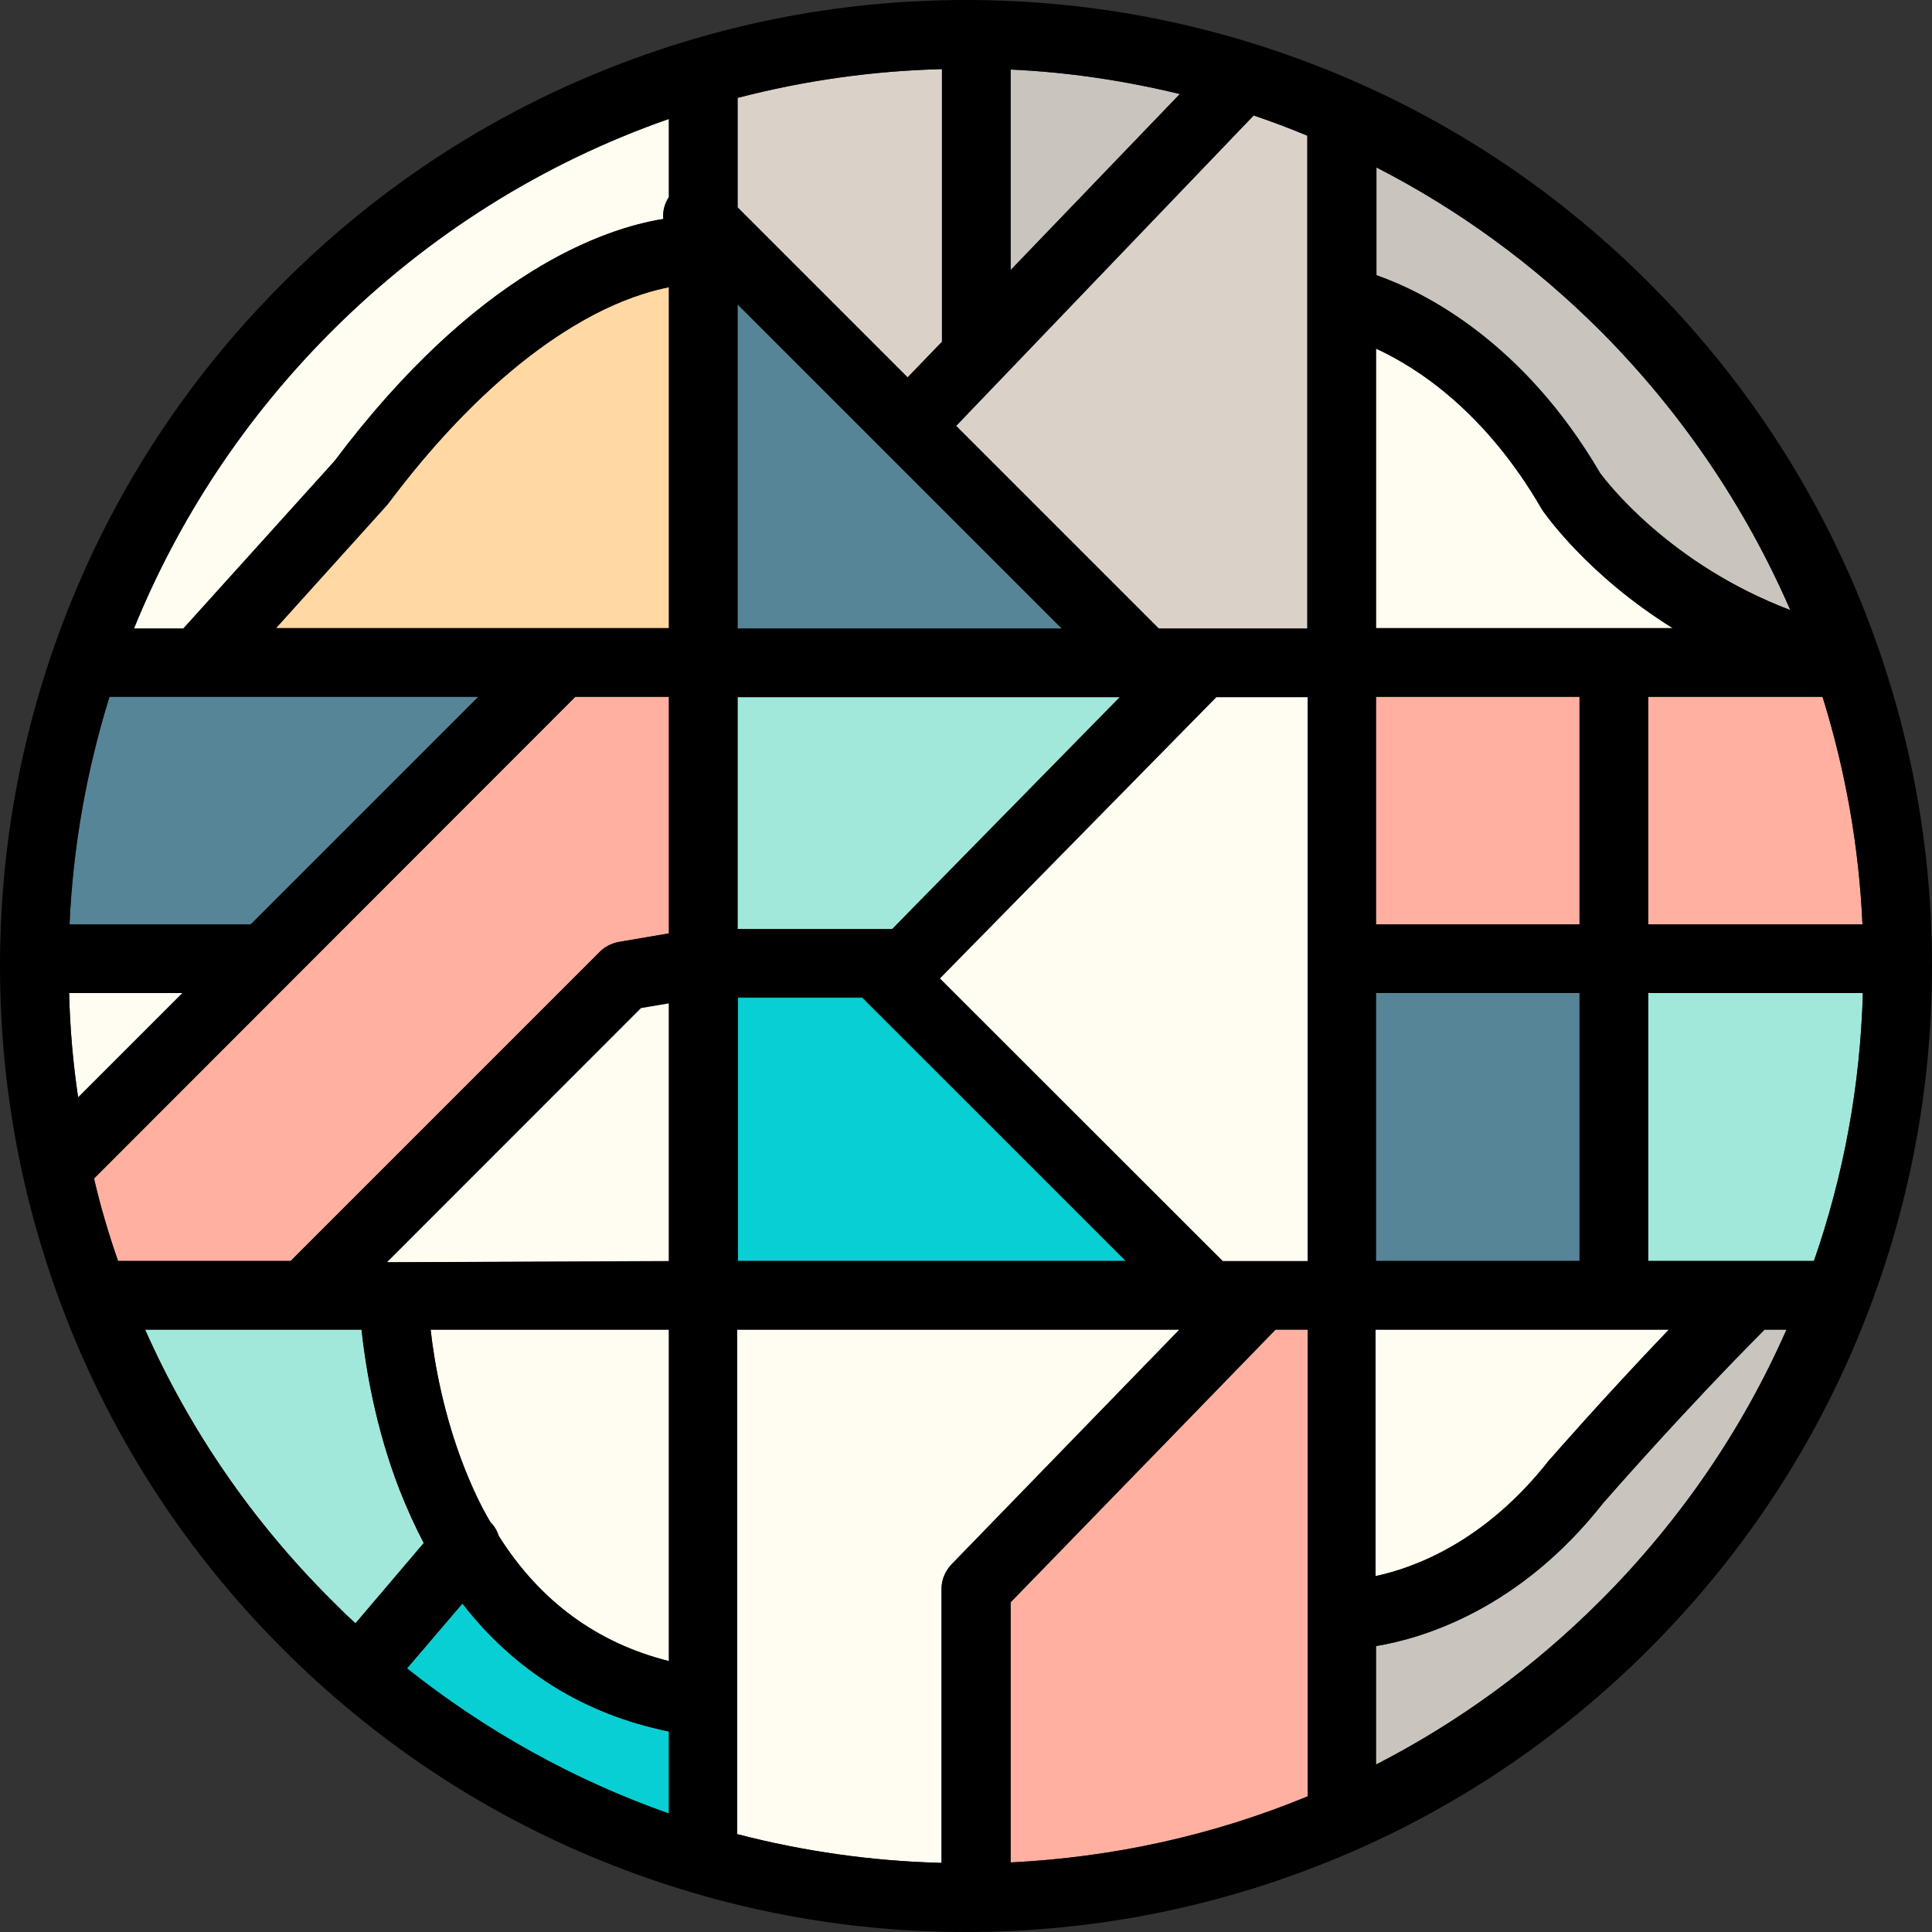 <svg xmlns="http://www.w3.org/2000/svg" xml:space="preserve" width="450" height="450" style="enable-background:new 0 0 450 450"><rect width="100%" height="100%" fill="#333333" stroke="none"/><style>.st0{fill:#fffcf1}.st2{fill:#dad1c8}.st3{fill:#c9c4bd}.st4{fill:#558597}.st5{fill:#ffb0a1}.st6{fill:#08cfd4}.st7{fill:#a1e8db}</style><g id="min_copia"><path d="M77.2 77.2c22.6-22.6 49.4-39.3 78.6-49.5v18.2c-1 1.5-1.5 3.4-1.3 5.1-13.7 2.2-43.4 12.2-76.6 56.4l-35.2 39H31.2c10.4-25.6 25.9-49.1 46-69.2z" class="st0"/><path d="M64.2 146.4 90 117.8c.2-.2.3-.4.5-.6C110.9 90 129.2 77.6 140.9 72c6.3-3 11.4-4.4 14.9-5.1v79.4H64.2z" style="fill:#ffd8a3"/><path d="m211.4 87.9-39.6-39.6V22.8c15.4-4 31.3-6.3 47.6-6.7v63.5l-8 8.3z" class="st2"/><path d="M235.4 16.2c13.4.6 26.6 2.6 39.4 5.7l-39.4 41V16.2z" class="st3"/><path d="M171.8 146.4V70.9l75.5 75.5z" class="st4"/><path d="m269.9 146.4-47.2-47.2L292 26.9c4.2 1.4 8.4 3 12.5 4.7v114.8h-34.6z" class="st2"/><path d="M320.5 146.4V81.2c9.8 4.5 25.5 14.8 38.5 37.2.1.2.2.3.3.5.6.8 10.4 15 30.3 27.4h-69.1z" class="st0"/><path d="M417 142.1c-28.2-10.7-42.8-29.9-44.3-31.9-18-30.8-41.2-42.3-52.1-46.1V39c19.1 9.8 36.7 22.6 52.3 38.2 18.9 19 33.7 41 44.1 64.9z" class="st3"/><path d="M21.9 274.5 134 162.3h21.8v55.1l-11.7 2c-1.6.3-3.2 1.1-4.3 2.2l-72.1 72.1H27.5c-2.2-6.3-4.1-12.7-5.6-19.2z" class="st5"/><path d="M25.5 162.3h85.9l-53 53H16.2c.8-18.2 4-35.9 9.3-53z" class="st4"/><path d="M16.1 231.3h26.4l-24.3 24.3c-1.2-8-1.9-16.1-2.1-24.3zM92.9 291.2l56.4-56.5 6.5-1.1v60.1l-65.7.3zM218.9 227.9l64.4-65.6h21.3v131.4h-19.8z" class="st0"/><path d="M262.2 293.7h-90.4v-61.3h29z" class="st6"/><path d="M207.8 216.4h-36v-54.1h89.1z" class="st7"/><path d="M320.5 231.3h47.4v62.4h-47.4z" class="st4"/><path d="M320.5 162.3h47.4v53h-47.4zM383.9 162.3h40.6c5.3 17 8.5 34.8 9.3 53h-49.9v-53z" class="st5"/><path d="M422.5 293.7h-38.6v-62.4h50c-.6 21.6-4.5 42.6-11.4 62.4z" class="st7"/><path d="M155.8 309.7v77.2c-16.7-4.2-30-13.9-39.6-29.1-.4-1.2-1-2.3-2-3.3-2.3-3.9-4.3-8.2-6.1-12.8-4.7-12-6.9-23.9-7.8-32h55.5zM274.7 309.7l-53.1 54.7c-1.4 1.5-2.3 3.5-2.3 5.6v63.9c-16.2-.4-32.2-2.7-47.6-6.7V309.7h103z" class="st0"/><path d="m235.4 373.2 61.7-63.5h7.5v108.7c-21.8 9-45.1 14.2-69.2 15.4v-60.6z" class="st5"/><path d="M320.5 309.7h68.2c-15.5 16.2-27.4 29.9-27.5 30l-.3.3c-14.9 19.1-31.5 25.2-40.5 27.1v-57.4z" class="st0"/><path d="M33.8 309.7h50.4c1 9.1 3.3 23 8.9 37.4 1.7 4.3 3.6 8.5 5.6 12.3l-15.9 18.7c-1.9-1.7-3.7-3.5-5.5-5.3-18.6-18.5-33.2-39.9-43.5-63.1z" class="st7"/><path d="m94.8 388.6 12.9-15.1c12.2 15.7 28.4 25.8 48.1 29.8v19.1c-21.9-7.7-42.5-19.1-61-33.8z" class="st6"/><path d="M372.8 372.8c-15.6 15.6-33.2 28.4-52.3 38.2v-27.6c10.9-1.8 33.4-8.5 52.9-33.3 1.6-1.8 18.3-21 37.6-40.4h5.1c-10.2 23.2-24.8 44.6-43.3 63.1z" class="st3"/><path d="M432.3 137.4c-11.3-26.8-27.6-50.9-48.2-71.5-20.7-20.7-44.7-36.9-71.5-48.2C284.8 6 255.4 0 225 0c-30.4 0-59.8 6-87.6 17.7C110.6 29 86.6 45.2 65.9 65.9 45.2 86.6 29 110.6 17.7 137.4 6 165.2 0 194.6 0 225c0 30.4 6 59.8 17.7 87.6 11.3 26.8 27.6 50.9 48.2 71.5 20.7 20.7 44.7 36.9 71.5 48.2C165.2 444 194.6 450 225 450c30.4 0 59.8-6 87.6-17.7 26.8-11.3 50.9-27.6 71.5-48.2 20.7-20.7 36.9-44.7 48.2-71.5C444 284.8 450 255.4 450 225c0-30.4-6-59.8-17.7-87.6zM21.9 274.5 134 162.3h21.8v55.1l-11.7 2c-1.6.3-3.2 1.1-4.3 2.2l-72.1 72.1H27.5c-2.2-6.3-4.1-12.7-5.6-19.2zm3.6-112.2h85.9l-53 53H16.2c.8-18.2 4-35.9 9.3-53zm38.7-15.9L90 117.8c.2-.2.3-.4.5-.6C110.9 90 129.2 77.6 140.9 72c6.3-3 11.4-4.4 14.9-5.1v79.4H64.2zm-48.1 84.9h26.4l-24.3 24.3c-1.2-8-1.9-16.1-2.1-24.3zm76.8 59.9 56.4-56.4 6.5-1.1v60.1l-65.7.2 2.8-2.8zm62.9 18.5v77.2c-16.7-4.2-30-13.9-39.6-29.1-.4-1.2-1-2.3-2-3.3-2.3-3.9-4.3-8.2-6.1-12.8-4.7-12-6.9-23.9-7.8-32h55.5zm79.6-293.5c13.4.6 26.6 2.6 39.4 5.7l-39.4 41V16.2zm-16.5 211.7 64.4-65.5h21.3v131.4h-19.8l-65.9-65.9zm43.3 65.8h-90.3v-61.4h29l61.3 61.4zm-54.4-77.3h-36v-54h89l-53 54zm-36-70V70.9l75.5 75.5h-75.5zm39.6-58.5-39.6-39.6V22.8c15.4-4 31.3-6.3 47.6-6.7v63.5l-8 8.3zm63.3 221.8-53.1 54.7c-1.4 1.5-2.3 3.5-2.3 5.6v63.9c-16.2-.4-32.2-2.7-47.6-6.7V309.7h103zm-39.3 63.5 61.7-63.5h7.5v108.7c-21.8 9-45.1 14.2-69.2 15.4v-60.6zm34.5-226.8-47.2-47.2L292 26.9c4.2 1.4 8.4 3 12.5 4.7v114.8h-34.6zm50.6 84.9h47.4v62.4h-47.4v-62.4zm0 78.4h68.2c-15.5 16.2-27.4 29.9-27.5 30l-.3.3c-14.9 19.1-31.5 25.2-40.5 27.1v-57.4zm47.4-94.4h-47.4v-53h47.4v53zm-47.4-68.9V81.2c9.8 4.5 25.5 14.8 38.5 37.2.1.2.2.3.3.5.6.8 10.4 15 30.3 27.4h-69.1zm63.4 15.9h40.6c5.3 17 8.5 34.8 9.3 53h-49.9v-53zm33.1-20.2c-28.2-10.7-42.8-29.9-44.3-31.9-18-30.8-41.2-42.3-52.1-46.1V39c19.1 9.8 36.7 22.6 52.3 38.2 18.9 19 33.7 41 44.1 64.9zM77.2 77.2c22.6-22.6 49.4-39.3 78.6-49.5v18.2c-1 1.5-1.5 3.4-1.3 5.1-13.7 2.2-43.4 12.2-76.6 56.4l-35.2 39H31.2c10.4-25.6 25.9-49.1 46-69.2zM33.8 309.7h50.4c1 9.1 3.3 23 8.9 37.4 1.7 4.3 3.6 8.5 5.6 12.3l-15.9 18.7c-1.9-1.7-3.7-3.5-5.5-5.3-18.6-18.5-33.2-39.9-43.5-63.1zm61 78.9 12.9-15.1c12.2 15.7 28.4 25.8 48.1 29.8v19.1c-21.9-7.7-42.5-19.1-61-33.8zm278-15.8c-15.6 15.6-33.2 28.4-52.3 38.2v-27.6c10.9-1.8 33.4-8.5 52.9-33.3 1.6-1.8 18.3-21 37.6-40.4h5.1c-10.2 23.2-24.8 44.6-43.3 63.1zm49.7-79.1h-38.6v-62.4h50c-.6 21.6-4.5 42.6-11.4 62.4z"/></g></svg>